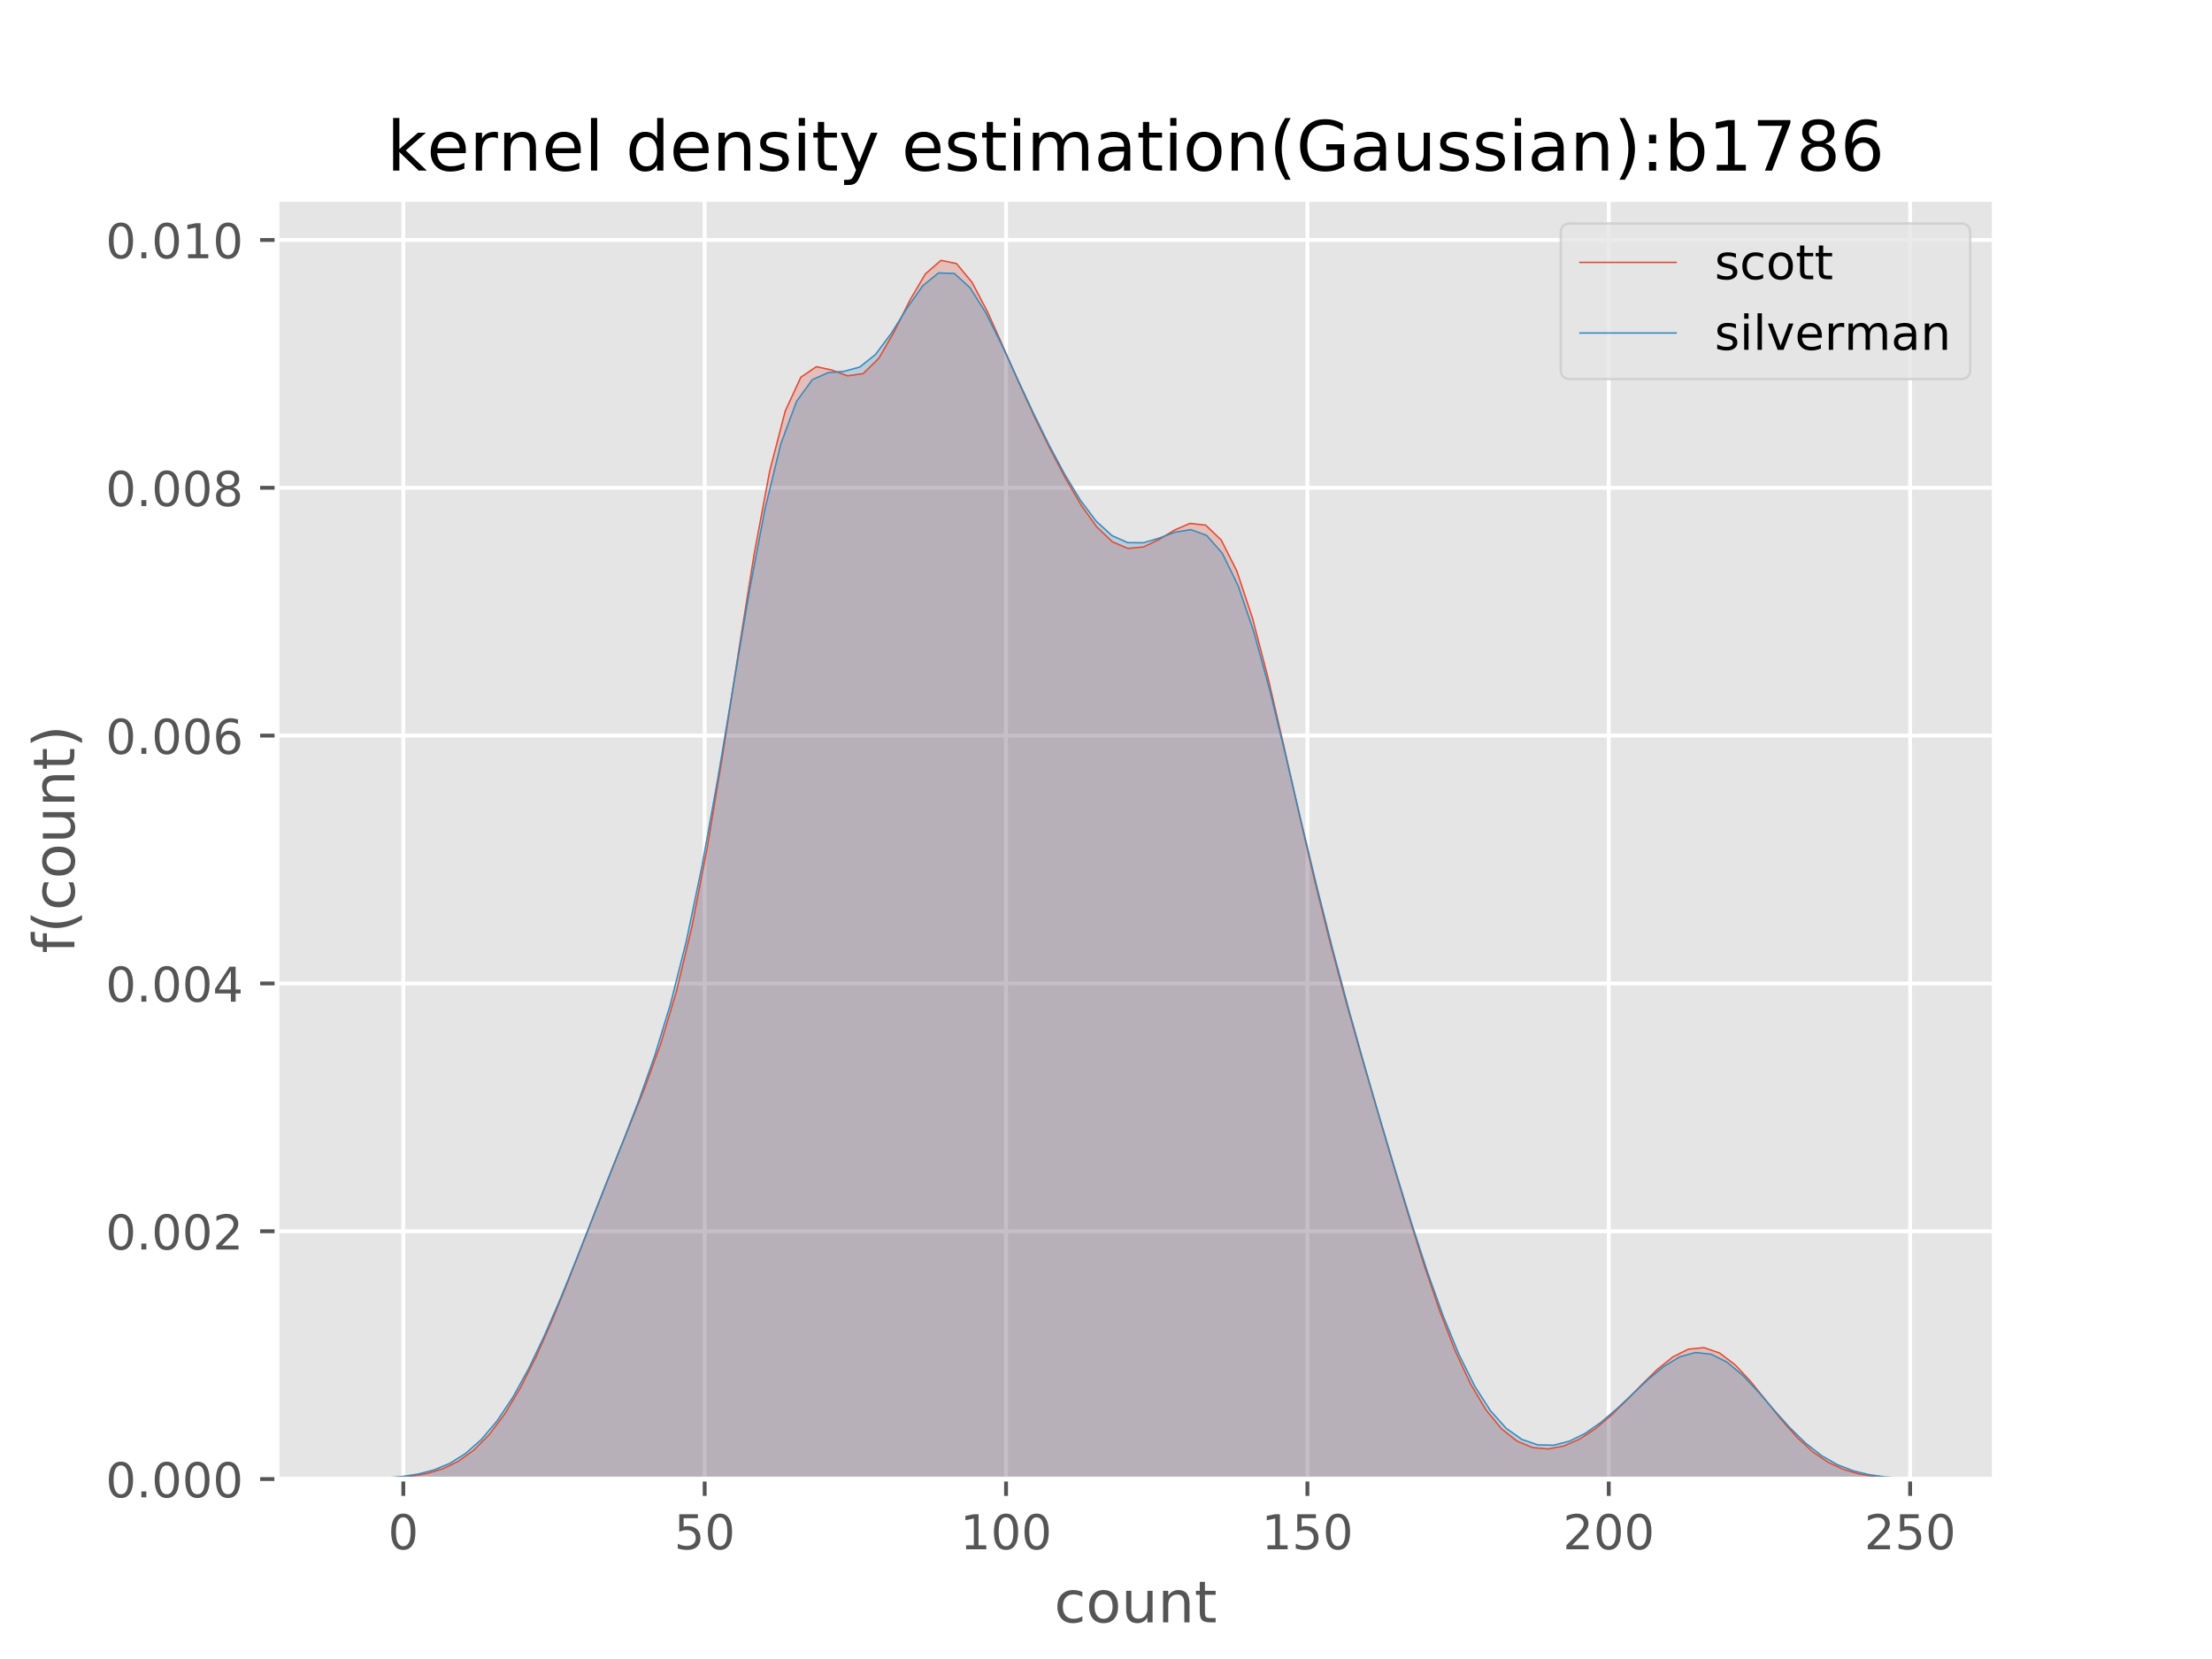 <?xml version="1.0" encoding="utf-8" standalone="no"?>
<!DOCTYPE svg PUBLIC "-//W3C//DTD SVG 1.1//EN"
  "http://www.w3.org/Graphics/SVG/1.1/DTD/svg11.dtd">
<!-- Created with matplotlib (http://matplotlib.org/) -->
<svg height="345pt" version="1.1" viewBox="0 0 460 345" width="460pt" xmlns="http://www.w3.org/2000/svg" xmlns:xlink="http://www.w3.org/1999/xlink">
 <defs>
  <style type="text/css">
*{stroke-linecap:butt;stroke-linejoin:round;}
  </style>
 </defs>
 <g id="figure_1">
  <g id="patch_1">
   <path d="M 0 345.6 
L 460.8 345.6 
L 460.8 0 
L 0 0 
z
" style="fill:#ffffff;"/>
  </g>
  <g id="axes_1">
   <g id="patch_2">
    <path d="M 57.6 307.584 
L 414.72 307.584 
L 414.72 41.472 
L 57.6 41.472 
z
" style="fill:#e5e5e5;"/>
   </g>
   <g id="matplotlib.axis_1">
    <g id="xtick_1">
     <g id="line2d_1">
      <path clip-path="url(#pf684d0d5e9)" d="M 83.871 307.584 
L 83.871 41.472 
" style="fill:none;stroke:#ffffff;stroke-linecap:square;stroke-width:0.8;"/>
     </g>
     <g id="line2d_2">
      <defs>
       <path d="M 0 0 
L 0 3.5 
" id="me6c28a13cf" style="stroke:#555555;stroke-width:0.8;"/>
      </defs>
      <g>
       <use style="fill:#555555;stroke:#555555;stroke-width:0.8;" x="83.871" xlink:href="#me6c28a13cf" y="307.584"/>
      </g>
     </g>
     <g id="text_1">
      <!-- 0 -->
      <defs>
       <path d="M 31.781 66.406 
Q 24.172 66.406 20.328 58.906 
Q 16.5 51.422 16.5 36.375 
Q 16.5 21.391 20.328 13.891 
Q 24.172 6.391 31.781 6.391 
Q 39.453 6.391 43.281 13.891 
Q 47.125 21.391 47.125 36.375 
Q 47.125 51.422 43.281 58.906 
Q 39.453 66.406 31.781 66.406 
z
M 31.781 74.219 
Q 44.047 74.219 50.516 64.516 
Q 56.984 54.828 56.984 36.375 
Q 56.984 17.969 50.516 8.266 
Q 44.047 -1.422 31.781 -1.422 
Q 19.531 -1.422 13.062 8.266 
Q 6.594 17.969 6.594 36.375 
Q 6.594 54.828 13.062 64.516 
Q 19.531 74.219 31.781 74.219 
z
" id="DejaVuSans-30"/>
      </defs>
      <g style="fill:#555555;" transform="translate(80.69 322.182)scale(0.1 -0.1)">
       <use xlink:href="#DejaVuSans-30"/>
      </g>
     </g>
    </g>
    <g id="xtick_2">
     <g id="line2d_3">
      <path clip-path="url(#pf684d0d5e9)" d="M 146.541 307.584 
L 146.541 41.472 
" style="fill:none;stroke:#ffffff;stroke-linecap:square;stroke-width:0.8;"/>
     </g>
     <g id="line2d_4">
      <g>
       <use style="fill:#555555;stroke:#555555;stroke-width:0.8;" x="146.541" xlink:href="#me6c28a13cf" y="307.584"/>
      </g>
     </g>
     <g id="text_2">
      <!-- 50 -->
      <defs>
       <path d="M 10.797 72.906 
L 49.516 72.906 
L 49.516 64.594 
L 19.828 64.594 
L 19.828 46.734 
Q 21.969 47.469 24.109 47.828 
Q 26.266 48.188 28.422 48.188 
Q 40.625 48.188 47.75 41.5 
Q 54.891 34.812 54.891 23.391 
Q 54.891 11.625 47.562 5.094 
Q 40.234 -1.422 26.906 -1.422 
Q 22.312 -1.422 17.547 -0.641 
Q 12.797 0.141 7.719 1.703 
L 7.719 11.625 
Q 12.109 9.234 16.797 8.062 
Q 21.484 6.891 26.703 6.891 
Q 35.156 6.891 40.078 11.328 
Q 45.016 15.766 45.016 23.391 
Q 45.016 31 40.078 35.438 
Q 35.156 39.891 26.703 39.891 
Q 22.75 39.891 18.812 39.016 
Q 14.891 38.141 10.797 36.281 
z
" id="DejaVuSans-35"/>
      </defs>
      <g style="fill:#555555;" transform="translate(140.179 322.182)scale(0.1 -0.1)">
       <use xlink:href="#DejaVuSans-35"/>
       <use x="63.623" xlink:href="#DejaVuSans-30"/>
      </g>
     </g>
    </g>
    <g id="xtick_3">
     <g id="line2d_5">
      <path clip-path="url(#pf684d0d5e9)" d="M 209.212 307.584 
L 209.212 41.472 
" style="fill:none;stroke:#ffffff;stroke-linecap:square;stroke-width:0.8;"/>
     </g>
     <g id="line2d_6">
      <g>
       <use style="fill:#555555;stroke:#555555;stroke-width:0.8;" x="209.212" xlink:href="#me6c28a13cf" y="307.584"/>
      </g>
     </g>
     <g id="text_3">
      <!-- 100 -->
      <defs>
       <path d="M 12.406 8.297 
L 28.516 8.297 
L 28.516 63.922 
L 10.984 60.406 
L 10.984 69.391 
L 28.422 72.906 
L 38.281 72.906 
L 38.281 8.297 
L 54.391 8.297 
L 54.391 0 
L 12.406 0 
z
" id="DejaVuSans-31"/>
      </defs>
      <g style="fill:#555555;" transform="translate(199.668 322.182)scale(0.1 -0.1)">
       <use xlink:href="#DejaVuSans-31"/>
       <use x="63.623" xlink:href="#DejaVuSans-30"/>
       <use x="127.246" xlink:href="#DejaVuSans-30"/>
      </g>
     </g>
    </g>
    <g id="xtick_4">
     <g id="line2d_7">
      <path clip-path="url(#pf684d0d5e9)" d="M 271.882 307.584 
L 271.882 41.472 
" style="fill:none;stroke:#ffffff;stroke-linecap:square;stroke-width:0.8;"/>
     </g>
     <g id="line2d_8">
      <g>
       <use style="fill:#555555;stroke:#555555;stroke-width:0.8;" x="271.882" xlink:href="#me6c28a13cf" y="307.584"/>
      </g>
     </g>
     <g id="text_4">
      <!-- 150 -->
      <g style="fill:#555555;" transform="translate(262.338 322.182)scale(0.1 -0.1)">
       <use xlink:href="#DejaVuSans-31"/>
       <use x="63.623" xlink:href="#DejaVuSans-35"/>
       <use x="127.246" xlink:href="#DejaVuSans-30"/>
      </g>
     </g>
    </g>
    <g id="xtick_5">
     <g id="line2d_9">
      <path clip-path="url(#pf684d0d5e9)" d="M 334.552 307.584 
L 334.552 41.472 
" style="fill:none;stroke:#ffffff;stroke-linecap:square;stroke-width:0.8;"/>
     </g>
     <g id="line2d_10">
      <g>
       <use style="fill:#555555;stroke:#555555;stroke-width:0.8;" x="334.552" xlink:href="#me6c28a13cf" y="307.584"/>
      </g>
     </g>
     <g id="text_5">
      <!-- 200 -->
      <defs>
       <path d="M 19.188 8.297 
L 53.609 8.297 
L 53.609 0 
L 7.328 0 
L 7.328 8.297 
Q 12.938 14.109 22.625 23.891 
Q 32.328 33.688 34.812 36.531 
Q 39.547 41.844 41.422 45.531 
Q 43.312 49.219 43.312 52.781 
Q 43.312 58.594 39.234 62.25 
Q 35.156 65.922 28.609 65.922 
Q 23.969 65.922 18.812 64.312 
Q 13.672 62.703 7.812 59.422 
L 7.812 69.391 
Q 13.766 71.781 18.938 73 
Q 24.125 74.219 28.422 74.219 
Q 39.75 74.219 46.484 68.547 
Q 53.219 62.891 53.219 53.422 
Q 53.219 48.922 51.531 44.891 
Q 49.859 40.875 45.406 35.406 
Q 44.188 33.984 37.641 27.219 
Q 31.109 20.453 19.188 8.297 
z
" id="DejaVuSans-32"/>
      </defs>
      <g style="fill:#555555;" transform="translate(325.009 322.182)scale(0.1 -0.1)">
       <use xlink:href="#DejaVuSans-32"/>
       <use x="63.623" xlink:href="#DejaVuSans-30"/>
       <use x="127.246" xlink:href="#DejaVuSans-30"/>
      </g>
     </g>
    </g>
    <g id="xtick_6">
     <g id="line2d_11">
      <path clip-path="url(#pf684d0d5e9)" d="M 397.223 307.584 
L 397.223 41.472 
" style="fill:none;stroke:#ffffff;stroke-linecap:square;stroke-width:0.8;"/>
     </g>
     <g id="line2d_12">
      <g>
       <use style="fill:#555555;stroke:#555555;stroke-width:0.8;" x="397.223" xlink:href="#me6c28a13cf" y="307.584"/>
      </g>
     </g>
     <g id="text_6">
      <!-- 250 -->
      <g style="fill:#555555;" transform="translate(387.679 322.182)scale(0.1 -0.1)">
       <use xlink:href="#DejaVuSans-32"/>
       <use x="63.623" xlink:href="#DejaVuSans-35"/>
       <use x="127.246" xlink:href="#DejaVuSans-30"/>
      </g>
     </g>
    </g>
    <g id="text_7">
     <!-- count -->
     <defs>
      <path d="M 48.781 52.594 
L 48.781 44.188 
Q 44.969 46.297 41.141 47.344 
Q 37.312 48.391 33.406 48.391 
Q 24.656 48.391 19.812 42.844 
Q 14.984 37.312 14.984 27.297 
Q 14.984 17.281 19.812 11.734 
Q 24.656 6.203 33.406 6.203 
Q 37.312 6.203 41.141 7.25 
Q 44.969 8.297 48.781 10.406 
L 48.781 2.094 
Q 45.016 0.344 40.984 -0.531 
Q 36.969 -1.422 32.422 -1.422 
Q 20.062 -1.422 12.781 6.344 
Q 5.516 14.109 5.516 27.297 
Q 5.516 40.672 12.859 48.328 
Q 20.219 56 33.016 56 
Q 37.156 56 41.109 55.141 
Q 45.062 54.297 48.781 52.594 
z
" id="DejaVuSans-63"/>
      <path d="M 30.609 48.391 
Q 23.391 48.391 19.188 42.75 
Q 14.984 37.109 14.984 27.297 
Q 14.984 17.484 19.156 11.844 
Q 23.344 6.203 30.609 6.203 
Q 37.797 6.203 41.984 11.859 
Q 46.188 17.531 46.188 27.297 
Q 46.188 37.016 41.984 42.703 
Q 37.797 48.391 30.609 48.391 
z
M 30.609 56 
Q 42.328 56 49.016 48.375 
Q 55.719 40.766 55.719 27.297 
Q 55.719 13.875 49.016 6.219 
Q 42.328 -1.422 30.609 -1.422 
Q 18.844 -1.422 12.172 6.219 
Q 5.516 13.875 5.516 27.297 
Q 5.516 40.766 12.172 48.375 
Q 18.844 56 30.609 56 
z
" id="DejaVuSans-6f"/>
      <path d="M 8.5 21.578 
L 8.5 54.688 
L 17.484 54.688 
L 17.484 21.922 
Q 17.484 14.156 20.5 10.266 
Q 23.531 6.391 29.594 6.391 
Q 36.859 6.391 41.078 11.031 
Q 45.312 15.672 45.312 23.688 
L 45.312 54.688 
L 54.297 54.688 
L 54.297 0 
L 45.312 0 
L 45.312 8.406 
Q 42.047 3.422 37.719 1 
Q 33.406 -1.422 27.688 -1.422 
Q 18.266 -1.422 13.375 4.438 
Q 8.5 10.297 8.5 21.578 
z
M 31.109 56 
z
" id="DejaVuSans-75"/>
      <path d="M 54.891 33.016 
L 54.891 0 
L 45.906 0 
L 45.906 32.719 
Q 45.906 40.484 42.875 44.328 
Q 39.844 48.188 33.797 48.188 
Q 26.516 48.188 22.312 43.547 
Q 18.109 38.922 18.109 30.906 
L 18.109 0 
L 9.078 0 
L 9.078 54.688 
L 18.109 54.688 
L 18.109 46.188 
Q 21.344 51.125 25.703 53.562 
Q 30.078 56 35.797 56 
Q 45.219 56 50.047 50.172 
Q 54.891 44.344 54.891 33.016 
z
" id="DejaVuSans-6e"/>
      <path d="M 18.312 70.219 
L 18.312 54.688 
L 36.812 54.688 
L 36.812 47.703 
L 18.312 47.703 
L 18.312 18.016 
Q 18.312 11.328 20.141 9.422 
Q 21.969 7.516 27.594 7.516 
L 36.812 7.516 
L 36.812 0 
L 27.594 0 
Q 17.188 0 13.234 3.875 
Q 9.281 7.766 9.281 18.016 
L 9.281 47.703 
L 2.688 47.703 
L 2.688 54.688 
L 9.281 54.688 
L 9.281 70.219 
z
" id="DejaVuSans-74"/>
     </defs>
     <g style="fill:#555555;" transform="translate(219.232 337.38)scale(0.12 -0.12)">
      <use xlink:href="#DejaVuSans-63"/>
      <use x="54.98" xlink:href="#DejaVuSans-6f"/>
      <use x="116.162" xlink:href="#DejaVuSans-75"/>
      <use x="179.541" xlink:href="#DejaVuSans-6e"/>
      <use x="242.92" xlink:href="#DejaVuSans-74"/>
     </g>
    </g>
   </g>
   <g id="matplotlib.axis_2">
    <g id="ytick_1">
     <g id="line2d_13">
      <path clip-path="url(#pf684d0d5e9)" d="M 57.6 307.584 
L 414.72 307.584 
" style="fill:none;stroke:#ffffff;stroke-linecap:square;stroke-width:0.8;"/>
     </g>
     <g id="line2d_14">
      <defs>
       <path d="M 0 0 
L -3.5 0 
" id="m4b4d5fc7d1" style="stroke:#555555;stroke-width:0.8;"/>
      </defs>
      <g>
       <use style="fill:#555555;stroke:#555555;stroke-width:0.8;" x="57.6" xlink:href="#m4b4d5fc7d1" y="307.584"/>
      </g>
     </g>
     <g id="text_8">
      <!-- 0.000 -->
      <defs>
       <path d="M 10.688 12.406 
L 21 12.406 
L 21 0 
L 10.688 0 
z
" id="DejaVuSans-2e"/>
      </defs>
      <g style="fill:#555555;" transform="translate(21.972 311.383)scale(0.1 -0.1)">
       <use xlink:href="#DejaVuSans-30"/>
       <use x="63.623" xlink:href="#DejaVuSans-2e"/>
       <use x="95.41" xlink:href="#DejaVuSans-30"/>
       <use x="159.033" xlink:href="#DejaVuSans-30"/>
       <use x="222.656" xlink:href="#DejaVuSans-30"/>
      </g>
     </g>
    </g>
    <g id="ytick_2">
     <g id="line2d_15">
      <path clip-path="url(#pf684d0d5e9)" d="M 57.6 256.048 
L 414.72 256.048 
" style="fill:none;stroke:#ffffff;stroke-linecap:square;stroke-width:0.8;"/>
     </g>
     <g id="line2d_16">
      <g>
       <use style="fill:#555555;stroke:#555555;stroke-width:0.8;" x="57.6" xlink:href="#m4b4d5fc7d1" y="256.048"/>
      </g>
     </g>
     <g id="text_9">
      <!-- 0.002 -->
      <g style="fill:#555555;" transform="translate(21.972 259.847)scale(0.1 -0.1)">
       <use xlink:href="#DejaVuSans-30"/>
       <use x="63.623" xlink:href="#DejaVuSans-2e"/>
       <use x="95.41" xlink:href="#DejaVuSans-30"/>
       <use x="159.033" xlink:href="#DejaVuSans-30"/>
       <use x="222.656" xlink:href="#DejaVuSans-32"/>
      </g>
     </g>
    </g>
    <g id="ytick_3">
     <g id="line2d_17">
      <path clip-path="url(#pf684d0d5e9)" d="M 57.6 204.512 
L 414.72 204.512 
" style="fill:none;stroke:#ffffff;stroke-linecap:square;stroke-width:0.8;"/>
     </g>
     <g id="line2d_18">
      <g>
       <use style="fill:#555555;stroke:#555555;stroke-width:0.8;" x="57.6" xlink:href="#m4b4d5fc7d1" y="204.512"/>
      </g>
     </g>
     <g id="text_10">
      <!-- 0.004 -->
      <defs>
       <path d="M 37.797 64.312 
L 12.891 25.391 
L 37.797 25.391 
z
M 35.203 72.906 
L 47.609 72.906 
L 47.609 25.391 
L 58.016 25.391 
L 58.016 17.188 
L 47.609 17.188 
L 47.609 0 
L 37.797 0 
L 37.797 17.188 
L 4.891 17.188 
L 4.891 26.703 
z
" id="DejaVuSans-34"/>
      </defs>
      <g style="fill:#555555;" transform="translate(21.972 208.311)scale(0.1 -0.1)">
       <use xlink:href="#DejaVuSans-30"/>
       <use x="63.623" xlink:href="#DejaVuSans-2e"/>
       <use x="95.41" xlink:href="#DejaVuSans-30"/>
       <use x="159.033" xlink:href="#DejaVuSans-30"/>
       <use x="222.656" xlink:href="#DejaVuSans-34"/>
      </g>
     </g>
    </g>
    <g id="ytick_4">
     <g id="line2d_19">
      <path clip-path="url(#pf684d0d5e9)" d="M 57.6 152.976 
L 414.72 152.976 
" style="fill:none;stroke:#ffffff;stroke-linecap:square;stroke-width:0.8;"/>
     </g>
     <g id="line2d_20">
      <g>
       <use style="fill:#555555;stroke:#555555;stroke-width:0.8;" x="57.6" xlink:href="#m4b4d5fc7d1" y="152.976"/>
      </g>
     </g>
     <g id="text_11">
      <!-- 0.006 -->
      <defs>
       <path d="M 33.016 40.375 
Q 26.375 40.375 22.484 35.828 
Q 18.609 31.297 18.609 23.391 
Q 18.609 15.531 22.484 10.953 
Q 26.375 6.391 33.016 6.391 
Q 39.656 6.391 43.531 10.953 
Q 47.406 15.531 47.406 23.391 
Q 47.406 31.297 43.531 35.828 
Q 39.656 40.375 33.016 40.375 
z
M 52.594 71.297 
L 52.594 62.312 
Q 48.875 64.062 45.094 64.984 
Q 41.312 65.922 37.594 65.922 
Q 27.828 65.922 22.672 59.328 
Q 17.531 52.734 16.797 39.406 
Q 19.672 43.656 24.016 45.922 
Q 28.375 48.188 33.594 48.188 
Q 44.578 48.188 50.953 41.516 
Q 57.328 34.859 57.328 23.391 
Q 57.328 12.156 50.688 5.359 
Q 44.047 -1.422 33.016 -1.422 
Q 20.359 -1.422 13.672 8.266 
Q 6.984 17.969 6.984 36.375 
Q 6.984 53.656 15.188 63.938 
Q 23.391 74.219 37.203 74.219 
Q 40.922 74.219 44.703 73.484 
Q 48.484 72.75 52.594 71.297 
z
" id="DejaVuSans-36"/>
      </defs>
      <g style="fill:#555555;" transform="translate(21.972 156.776)scale(0.1 -0.1)">
       <use xlink:href="#DejaVuSans-30"/>
       <use x="63.623" xlink:href="#DejaVuSans-2e"/>
       <use x="95.41" xlink:href="#DejaVuSans-30"/>
       <use x="159.033" xlink:href="#DejaVuSans-30"/>
       <use x="222.656" xlink:href="#DejaVuSans-36"/>
      </g>
     </g>
    </g>
    <g id="ytick_5">
     <g id="line2d_21">
      <path clip-path="url(#pf684d0d5e9)" d="M 57.6 101.441 
L 414.72 101.441 
" style="fill:none;stroke:#ffffff;stroke-linecap:square;stroke-width:0.8;"/>
     </g>
     <g id="line2d_22">
      <g>
       <use style="fill:#555555;stroke:#555555;stroke-width:0.8;" x="57.6" xlink:href="#m4b4d5fc7d1" y="101.441"/>
      </g>
     </g>
     <g id="text_12">
      <!-- 0.008 -->
      <defs>
       <path d="M 31.781 34.625 
Q 24.75 34.625 20.719 30.859 
Q 16.703 27.094 16.703 20.516 
Q 16.703 13.922 20.719 10.156 
Q 24.75 6.391 31.781 6.391 
Q 38.812 6.391 42.859 10.172 
Q 46.922 13.969 46.922 20.516 
Q 46.922 27.094 42.891 30.859 
Q 38.875 34.625 31.781 34.625 
z
M 21.922 38.812 
Q 15.578 40.375 12.031 44.719 
Q 8.5 49.078 8.5 55.328 
Q 8.5 64.062 14.719 69.141 
Q 20.953 74.219 31.781 74.219 
Q 42.672 74.219 48.875 69.141 
Q 55.078 64.062 55.078 55.328 
Q 55.078 49.078 51.531 44.719 
Q 48 40.375 41.703 38.812 
Q 48.828 37.156 52.797 32.312 
Q 56.781 27.484 56.781 20.516 
Q 56.781 9.906 50.312 4.234 
Q 43.844 -1.422 31.781 -1.422 
Q 19.734 -1.422 13.25 4.234 
Q 6.781 9.906 6.781 20.516 
Q 6.781 27.484 10.781 32.312 
Q 14.797 37.156 21.922 38.812 
z
M 18.312 54.391 
Q 18.312 48.734 21.844 45.562 
Q 25.391 42.391 31.781 42.391 
Q 38.141 42.391 41.719 45.562 
Q 45.312 48.734 45.312 54.391 
Q 45.312 60.062 41.719 63.234 
Q 38.141 66.406 31.781 66.406 
Q 25.391 66.406 21.844 63.234 
Q 18.312 60.062 18.312 54.391 
z
" id="DejaVuSans-38"/>
      </defs>
      <g style="fill:#555555;" transform="translate(21.972 105.24)scale(0.1 -0.1)">
       <use xlink:href="#DejaVuSans-30"/>
       <use x="63.623" xlink:href="#DejaVuSans-2e"/>
       <use x="95.41" xlink:href="#DejaVuSans-30"/>
       <use x="159.033" xlink:href="#DejaVuSans-30"/>
       <use x="222.656" xlink:href="#DejaVuSans-38"/>
      </g>
     </g>
    </g>
    <g id="ytick_6">
     <g id="line2d_23">
      <path clip-path="url(#pf684d0d5e9)" d="M 57.6 49.905 
L 414.72 49.905 
" style="fill:none;stroke:#ffffff;stroke-linecap:square;stroke-width:0.8;"/>
     </g>
     <g id="line2d_24">
      <g>
       <use style="fill:#555555;stroke:#555555;stroke-width:0.8;" x="57.6" xlink:href="#m4b4d5fc7d1" y="49.905"/>
      </g>
     </g>
     <g id="text_13">
      <!-- 0.010 -->
      <g style="fill:#555555;" transform="translate(21.972 53.704)scale(0.1 -0.1)">
       <use xlink:href="#DejaVuSans-30"/>
       <use x="63.623" xlink:href="#DejaVuSans-2e"/>
       <use x="95.41" xlink:href="#DejaVuSans-30"/>
       <use x="159.033" xlink:href="#DejaVuSans-31"/>
       <use x="222.656" xlink:href="#DejaVuSans-30"/>
      </g>
     </g>
    </g>
    <g id="text_14">
     <!-- f(count) -->
     <defs>
      <path d="M 37.109 75.984 
L 37.109 68.5 
L 28.516 68.5 
Q 23.688 68.5 21.797 66.547 
Q 19.922 64.594 19.922 59.516 
L 19.922 54.688 
L 34.719 54.688 
L 34.719 47.703 
L 19.922 47.703 
L 19.922 0 
L 10.891 0 
L 10.891 47.703 
L 2.297 47.703 
L 2.297 54.688 
L 10.891 54.688 
L 10.891 58.5 
Q 10.891 67.625 15.141 71.797 
Q 19.391 75.984 28.609 75.984 
z
" id="DejaVuSans-66"/>
      <path d="M 31 75.875 
Q 24.469 64.656 21.281 53.656 
Q 18.109 42.672 18.109 31.391 
Q 18.109 20.125 21.312 9.062 
Q 24.516 -2 31 -13.188 
L 23.188 -13.188 
Q 15.875 -1.703 12.234 9.375 
Q 8.594 20.453 8.594 31.391 
Q 8.594 42.281 12.203 53.312 
Q 15.828 64.359 23.188 75.875 
z
" id="DejaVuSans-28"/>
      <path d="M 8.016 75.875 
L 15.828 75.875 
Q 23.141 64.359 26.781 53.312 
Q 30.422 42.281 30.422 31.391 
Q 30.422 20.453 26.781 9.375 
Q 23.141 -1.703 15.828 -13.188 
L 8.016 -13.188 
Q 14.5 -2 17.703 9.062 
Q 20.906 20.125 20.906 31.391 
Q 20.906 42.672 17.703 53.656 
Q 14.5 64.656 8.016 75.875 
z
" id="DejaVuSans-29"/>
     </defs>
     <g style="fill:#555555;" transform="translate(15.476 198.25)rotate(-90)scale(0.12 -0.12)">
      <use xlink:href="#DejaVuSans-66"/>
      <use x="35.205" xlink:href="#DejaVuSans-28"/>
      <use x="74.219" xlink:href="#DejaVuSans-63"/>
      <use x="129.199" xlink:href="#DejaVuSans-6f"/>
      <use x="190.381" xlink:href="#DejaVuSans-75"/>
      <use x="253.76" xlink:href="#DejaVuSans-6e"/>
      <use x="317.139" xlink:href="#DejaVuSans-74"/>
      <use x="356.348" xlink:href="#DejaVuSans-29"/>
     </g>
    </g>
   </g>
   <g id="PolyCollection_1">
    <path clip-path="url(#pf684d0d5e9)" d="M 75.866 307.532 
L 75.866 307.584 
L 79.104 307.584 
L 82.342 307.584 
L 85.581 307.584 
L 88.819 307.584 
L 92.057 307.584 
L 95.295 307.584 
L 98.534 307.584 
L 101.772 307.584 
L 105.01 307.584 
L 108.248 307.584 
L 111.487 307.584 
L 114.725 307.584 
L 117.963 307.584 
L 121.201 307.584 
L 124.44 307.584 
L 127.678 307.584 
L 130.916 307.584 
L 134.155 307.584 
L 137.393 307.584 
L 140.631 307.584 
L 143.869 307.584 
L 147.108 307.584 
L 150.346 307.584 
L 153.584 307.584 
L 156.822 307.584 
L 160.061 307.584 
L 163.299 307.584 
L 166.537 307.584 
L 169.775 307.584 
L 173.014 307.584 
L 176.252 307.584 
L 179.49 307.584 
L 182.729 307.584 
L 185.967 307.584 
L 189.205 307.584 
L 192.443 307.584 
L 195.682 307.584 
L 198.92 307.584 
L 202.158 307.584 
L 205.396 307.584 
L 208.635 307.584 
L 211.873 307.584 
L 215.111 307.584 
L 218.35 307.584 
L 221.588 307.584 
L 224.826 307.584 
L 228.064 307.584 
L 231.303 307.584 
L 234.541 307.584 
L 237.779 307.584 
L 241.017 307.584 
L 244.256 307.584 
L 247.494 307.584 
L 250.732 307.584 
L 253.97 307.584 
L 257.209 307.584 
L 260.447 307.584 
L 263.685 307.584 
L 266.924 307.584 
L 270.162 307.584 
L 273.4 307.584 
L 276.638 307.584 
L 279.877 307.584 
L 283.115 307.584 
L 286.353 307.584 
L 289.591 307.584 
L 292.83 307.584 
L 296.068 307.584 
L 299.306 307.584 
L 302.545 307.584 
L 305.783 307.584 
L 309.021 307.584 
L 312.259 307.584 
L 315.498 307.584 
L 318.736 307.584 
L 321.974 307.584 
L 325.212 307.584 
L 328.451 307.584 
L 331.689 307.584 
L 334.927 307.584 
L 338.165 307.584 
L 341.404 307.584 
L 344.642 307.584 
L 347.88 307.584 
L 351.119 307.584 
L 354.357 307.584 
L 357.595 307.584 
L 360.833 307.584 
L 364.072 307.584 
L 367.31 307.584 
L 370.548 307.584 
L 373.786 307.584 
L 377.025 307.584 
L 380.263 307.584 
L 383.501 307.584 
L 386.739 307.584 
L 389.978 307.584 
L 393.216 307.584 
L 396.454 307.584 
L 396.454 307.487 
L 396.454 307.487 
L 393.216 307.353 
L 389.978 307.077 
L 386.739 306.55 
L 383.501 305.627 
L 380.263 304.142 
L 377.025 301.95 
L 373.786 298.994 
L 370.548 295.359 
L 367.31 291.317 
L 364.072 287.301 
L 360.833 283.825 
L 357.595 281.367 
L 354.357 280.249 
L 351.119 280.568 
L 347.88 282.184 
L 344.642 284.781 
L 341.404 287.953 
L 338.165 291.29 
L 334.927 294.447 
L 331.689 297.169 
L 328.451 299.29 
L 325.212 300.703 
L 321.974 301.319 
L 318.736 301.033 
L 315.498 299.7 
L 312.259 297.146 
L 309.021 293.198 
L 305.783 287.737 
L 302.545 280.75 
L 299.306 272.357 
L 296.068 262.816 
L 292.83 252.474 
L 289.591 241.687 
L 286.353 230.708 
L 283.115 219.597 
L 279.877 208.183 
L 276.638 196.144 
L 273.4 183.185 
L 270.162 169.288 
L 266.924 154.89 
L 263.685 140.9 
L 260.447 128.491 
L 257.209 118.747 
L 253.97 112.314 
L 250.732 109.207 
L 247.494 108.84 
L 244.256 110.22 
L 241.017 112.206 
L 237.779 113.745 
L 234.541 114.04 
L 231.303 112.66 
L 228.064 109.562 
L 224.826 105.029 
L 221.588 99.488 
L 218.35 93.307 
L 215.111 86.661 
L 211.873 79.578 
L 208.635 72.173 
L 205.396 64.916 
L 202.158 58.734 
L 198.92 54.818 
L 195.682 54.144 
L 192.443 56.952 
L 189.205 62.449 
L 185.967 68.965 
L 182.729 74.537 
L 179.49 77.704 
L 176.252 78.157 
L 173.014 76.966 
L 169.775 76.253 
L 166.537 78.454 
L 163.299 85.462 
L 160.061 97.974 
L 156.822 115.289 
L 153.584 135.589 
L 150.346 156.556 
L 147.108 176.081 
L 143.869 192.801 
L 140.631 206.32 
L 137.393 217.082 
L 134.155 226.013 
L 130.916 234.095 
L 127.678 242.051 
L 124.44 250.21 
L 121.201 258.558 
L 117.963 266.863 
L 114.725 274.817 
L 111.487 282.126 
L 108.248 288.56 
L 105.01 293.968 
L 101.772 298.291 
L 98.534 301.562 
L 95.295 303.893 
L 92.057 305.452 
L 88.819 306.426 
L 85.581 306.995 
L 82.342 307.303 
L 79.104 307.459 
L 75.866 307.532 
z
" style="fill:#e24a33;fill-opacity:0.25;"/>
   </g>
   <g id="PolyCollection_2">
    <path clip-path="url(#pf684d0d5e9)" d="M 73.833 307.533 
L 73.833 307.584 
L 77.112 307.584 
L 80.391 307.584 
L 83.671 307.584 
L 86.95 307.584 
L 90.229 307.584 
L 93.509 307.584 
L 96.788 307.584 
L 100.067 307.584 
L 103.347 307.584 
L 106.626 307.584 
L 109.905 307.584 
L 113.185 307.584 
L 116.464 307.584 
L 119.743 307.584 
L 123.023 307.584 
L 126.302 307.584 
L 129.581 307.584 
L 132.861 307.584 
L 136.14 307.584 
L 139.42 307.584 
L 142.699 307.584 
L 145.978 307.584 
L 149.258 307.584 
L 152.537 307.584 
L 155.816 307.584 
L 159.096 307.584 
L 162.375 307.584 
L 165.654 307.584 
L 168.934 307.584 
L 172.213 307.584 
L 175.492 307.584 
L 178.772 307.584 
L 182.051 307.584 
L 185.33 307.584 
L 188.61 307.584 
L 191.889 307.584 
L 195.168 307.584 
L 198.448 307.584 
L 201.727 307.584 
L 205.006 307.584 
L 208.286 307.584 
L 211.565 307.584 
L 214.844 307.584 
L 218.124 307.584 
L 221.403 307.584 
L 224.682 307.584 
L 227.962 307.584 
L 231.241 307.584 
L 234.52 307.584 
L 237.8 307.584 
L 241.079 307.584 
L 244.358 307.584 
L 247.638 307.584 
L 250.917 307.584 
L 254.196 307.584 
L 257.476 307.584 
L 260.755 307.584 
L 264.034 307.584 
L 267.314 307.584 
L 270.593 307.584 
L 273.872 307.584 
L 277.152 307.584 
L 280.431 307.584 
L 283.71 307.584 
L 286.99 307.584 
L 290.269 307.584 
L 293.548 307.584 
L 296.828 307.584 
L 300.107 307.584 
L 303.386 307.584 
L 306.666 307.584 
L 309.945 307.584 
L 313.224 307.584 
L 316.504 307.584 
L 319.783 307.584 
L 323.062 307.584 
L 326.342 307.584 
L 329.621 307.584 
L 332.9 307.584 
L 336.18 307.584 
L 339.459 307.584 
L 342.739 307.584 
L 346.018 307.584 
L 349.297 307.584 
L 352.577 307.584 
L 355.856 307.584 
L 359.135 307.584 
L 362.415 307.584 
L 365.694 307.584 
L 368.973 307.584 
L 372.253 307.584 
L 375.532 307.584 
L 378.811 307.584 
L 382.091 307.584 
L 385.37 307.584 
L 388.649 307.584 
L 391.929 307.584 
L 395.208 307.584 
L 398.487 307.584 
L 398.487 307.489 
L 398.487 307.489 
L 395.208 307.366 
L 391.929 307.119 
L 388.649 306.658 
L 385.37 305.862 
L 382.091 304.589 
L 378.811 302.709 
L 375.532 300.15 
L 372.253 296.947 
L 368.973 293.286 
L 365.694 289.496 
L 362.415 286.008 
L 359.135 283.264 
L 355.856 281.62 
L 352.577 281.261 
L 349.297 282.171 
L 346.018 284.147 
L 342.739 286.862 
L 339.459 289.939 
L 336.18 293.021 
L 332.9 295.812 
L 329.621 298.094 
L 326.342 299.712 
L 323.062 300.542 
L 319.783 300.466 
L 316.504 299.347 
L 313.224 297.029 
L 309.945 293.362 
L 306.666 288.238 
L 303.386 281.634 
L 300.107 273.643 
L 296.828 264.471 
L 293.548 254.407 
L 290.269 243.751 
L 286.99 232.731 
L 283.71 221.424 
L 280.431 209.741 
L 277.152 197.486 
L 273.872 184.5 
L 270.593 170.836 
L 267.314 156.9 
L 264.034 143.448 
L 260.755 131.446 
L 257.476 121.795 
L 254.196 115.068 
L 250.917 111.333 
L 247.638 110.143 
L 244.358 110.666 
L 241.079 111.898 
L 237.8 112.874 
L 234.52 112.845 
L 231.241 111.379 
L 227.962 108.385 
L 224.682 104.035 
L 221.403 98.636 
L 218.124 92.482 
L 214.844 85.788 
L 211.565 78.737 
L 208.286 71.636 
L 205.006 65.056 
L 201.727 59.834 
L 198.448 56.869 
L 195.168 56.754 
L 191.889 59.44 
L 188.61 64.1 
L 185.33 69.347 
L 182.051 73.73 
L 178.772 76.336 
L 175.492 77.225 
L 172.213 77.498 
L 168.934 78.952 
L 165.654 83.465 
L 162.375 92.329 
L 159.096 105.807 
L 155.816 123.06 
L 152.537 142.442 
L 149.258 162.025 
L 145.978 180.153 
L 142.699 195.83 
L 139.42 208.837 
L 136.14 219.588 
L 132.861 228.831 
L 129.581 237.322 
L 126.302 245.599 
L 123.023 253.895 
L 119.743 262.176 
L 116.464 270.24 
L 113.185 277.824 
L 109.905 284.677 
L 106.626 290.611 
L 103.347 295.521 
L 100.067 299.39 
L 96.788 302.283 
L 93.509 304.328 
L 90.229 305.69 
L 86.95 306.544 
L 83.671 307.046 
L 80.391 307.322 
L 77.112 307.464 
L 73.833 307.533 
z
" style="fill:#348abd;fill-opacity:0.25;"/>
   </g>
   <g id="line2d_25">
    <path clip-path="url(#pf684d0d5e9)" d="M 75.866 307.532 
L 79.104 307.459 
L 82.342 307.303 
L 85.581 306.995 
L 88.819 306.426 
L 92.057 305.452 
L 95.295 303.893 
L 98.534 301.562 
L 101.772 298.291 
L 105.01 293.968 
L 108.248 288.56 
L 111.487 282.126 
L 114.725 274.817 
L 117.963 266.863 
L 121.201 258.558 
L 124.44 250.21 
L 127.678 242.051 
L 130.916 234.095 
L 134.155 226.013 
L 137.393 217.082 
L 140.631 206.32 
L 143.869 192.801 
L 147.108 176.081 
L 150.346 156.556 
L 153.584 135.589 
L 156.822 115.289 
L 160.061 97.974 
L 163.299 85.462 
L 166.537 78.454 
L 169.775 76.253 
L 173.014 76.966 
L 176.252 78.157 
L 179.49 77.704 
L 182.729 74.537 
L 185.967 68.965 
L 189.205 62.449 
L 192.443 56.952 
L 195.682 54.144 
L 198.92 54.818 
L 202.158 58.734 
L 205.396 64.916 
L 208.635 72.173 
L 211.873 79.578 
L 215.111 86.661 
L 218.35 93.307 
L 221.588 99.488 
L 224.826 105.029 
L 228.064 109.562 
L 231.303 112.66 
L 234.541 114.04 
L 237.779 113.745 
L 241.017 112.206 
L 244.256 110.22 
L 247.494 108.84 
L 250.732 109.207 
L 253.97 112.314 
L 257.209 118.747 
L 260.447 128.491 
L 263.685 140.9 
L 266.924 154.89 
L 270.162 169.288 
L 273.4 183.185 
L 276.638 196.144 
L 279.877 208.183 
L 283.115 219.597 
L 286.353 230.708 
L 289.591 241.687 
L 292.83 252.474 
L 296.068 262.816 
L 299.306 272.357 
L 302.545 280.75 
L 305.783 287.737 
L 309.021 293.198 
L 312.259 297.146 
L 315.498 299.7 
L 318.736 301.033 
L 321.974 301.319 
L 325.212 300.703 
L 328.451 299.29 
L 331.689 297.169 
L 334.927 294.447 
L 338.165 291.29 
L 341.404 287.953 
L 344.642 284.781 
L 347.88 282.184 
L 351.119 280.568 
L 354.357 280.249 
L 357.595 281.367 
L 360.833 283.825 
L 364.072 287.301 
L 367.31 291.317 
L 370.548 295.359 
L 373.786 298.994 
L 377.025 301.95 
L 380.263 304.142 
L 383.501 305.627 
L 386.739 306.55 
L 389.978 307.077 
L 393.216 307.353 
L 396.454 307.487 
" style="fill:none;stroke:#e24a33;stroke-linecap:square;stroke-width:0.3;"/>
   </g>
   <g id="line2d_26">
    <path clip-path="url(#pf684d0d5e9)" d="M 73.833 307.533 
L 77.112 307.464 
L 80.391 307.322 
L 83.671 307.046 
L 86.95 306.544 
L 90.229 305.69 
L 93.509 304.328 
L 96.788 302.283 
L 100.067 299.39 
L 103.347 295.521 
L 106.626 290.611 
L 109.905 284.677 
L 113.185 277.824 
L 116.464 270.24 
L 119.743 262.176 
L 123.023 253.895 
L 126.302 245.599 
L 129.581 237.322 
L 132.861 228.831 
L 136.14 219.588 
L 139.42 208.837 
L 142.699 195.83 
L 145.978 180.153 
L 149.258 162.025 
L 152.537 142.442 
L 155.816 123.06 
L 159.096 105.807 
L 162.375 92.329 
L 165.654 83.465 
L 168.934 78.952 
L 172.213 77.498 
L 175.492 77.225 
L 178.772 76.336 
L 182.051 73.73 
L 185.33 69.347 
L 188.61 64.1 
L 191.889 59.44 
L 195.168 56.754 
L 198.448 56.869 
L 201.727 59.834 
L 205.006 65.056 
L 208.286 71.636 
L 211.565 78.737 
L 214.844 85.788 
L 218.124 92.482 
L 221.403 98.636 
L 224.682 104.035 
L 227.962 108.385 
L 231.241 111.379 
L 234.52 112.845 
L 237.8 112.874 
L 241.079 111.898 
L 244.358 110.666 
L 247.638 110.143 
L 250.917 111.333 
L 254.196 115.068 
L 257.476 121.795 
L 260.755 131.446 
L 264.034 143.448 
L 267.314 156.9 
L 270.593 170.836 
L 273.872 184.5 
L 277.152 197.486 
L 280.431 209.741 
L 283.71 221.424 
L 286.99 232.731 
L 290.269 243.751 
L 293.548 254.407 
L 296.828 264.471 
L 300.107 273.643 
L 303.386 281.634 
L 306.666 288.238 
L 309.945 293.362 
L 313.224 297.029 
L 316.504 299.347 
L 319.783 300.466 
L 323.062 300.542 
L 326.342 299.712 
L 329.621 298.094 
L 332.9 295.812 
L 336.18 293.021 
L 339.459 289.939 
L 342.739 286.862 
L 346.018 284.147 
L 349.297 282.171 
L 352.577 281.261 
L 355.856 281.62 
L 359.135 283.264 
L 362.415 286.008 
L 365.694 289.496 
L 368.973 293.286 
L 372.253 296.947 
L 375.532 300.15 
L 378.811 302.709 
L 382.091 304.589 
L 385.37 305.862 
L 388.649 306.658 
L 391.929 307.119 
L 395.208 307.366 
L 398.487 307.489 
" style="fill:none;stroke:#348abd;stroke-linecap:square;stroke-width:0.3;"/>
   </g>
   <g id="patch_3">
    <path d="M 57.6 307.584 
L 57.6 41.472 
" style="fill:none;stroke:#ffffff;stroke-linecap:square;stroke-linejoin:miter;"/>
   </g>
   <g id="patch_4">
    <path d="M 414.72 307.584 
L 414.72 41.472 
" style="fill:none;stroke:#ffffff;stroke-linecap:square;stroke-linejoin:miter;"/>
   </g>
   <g id="patch_5">
    <path d="M 57.6 307.584 
L 414.72 307.584 
" style="fill:none;stroke:#ffffff;stroke-linecap:square;stroke-linejoin:miter;"/>
   </g>
   <g id="patch_6">
    <path d="M 57.6 41.472 
L 414.72 41.472 
" style="fill:none;stroke:#ffffff;stroke-linecap:square;stroke-linejoin:miter;"/>
   </g>
   <g id="text_15">
    <!-- kernel density estimation(Gaussian):b1786 -->
    <defs>
     <path d="M 9.078 75.984 
L 18.109 75.984 
L 18.109 31.109 
L 44.922 54.688 
L 56.391 54.688 
L 27.391 29.109 
L 57.625 0 
L 45.906 0 
L 18.109 26.703 
L 18.109 0 
L 9.078 0 
z
" id="DejaVuSans-6b"/>
     <path d="M 56.203 29.594 
L 56.203 25.203 
L 14.891 25.203 
Q 15.484 15.922 20.484 11.062 
Q 25.484 6.203 34.422 6.203 
Q 39.594 6.203 44.453 7.469 
Q 49.312 8.734 54.109 11.281 
L 54.109 2.781 
Q 49.266 0.734 44.188 -0.344 
Q 39.109 -1.422 33.891 -1.422 
Q 20.797 -1.422 13.156 6.188 
Q 5.516 13.812 5.516 26.812 
Q 5.516 40.234 12.766 48.109 
Q 20.016 56 32.328 56 
Q 43.359 56 49.781 48.891 
Q 56.203 41.797 56.203 29.594 
z
M 47.219 32.234 
Q 47.125 39.594 43.094 43.984 
Q 39.062 48.391 32.422 48.391 
Q 24.906 48.391 20.391 44.141 
Q 15.875 39.891 15.188 32.172 
z
" id="DejaVuSans-65"/>
     <path d="M 41.109 46.297 
Q 39.594 47.172 37.812 47.578 
Q 36.031 48 33.891 48 
Q 26.266 48 22.188 43.047 
Q 18.109 38.094 18.109 28.812 
L 18.109 0 
L 9.078 0 
L 9.078 54.688 
L 18.109 54.688 
L 18.109 46.188 
Q 20.953 51.172 25.484 53.578 
Q 30.031 56 36.531 56 
Q 37.453 56 38.578 55.875 
Q 39.703 55.766 41.062 55.516 
z
" id="DejaVuSans-72"/>
     <path d="M 9.422 75.984 
L 18.406 75.984 
L 18.406 0 
L 9.422 0 
z
" id="DejaVuSans-6c"/>
     <path id="DejaVuSans-20"/>
     <path d="M 45.406 46.391 
L 45.406 75.984 
L 54.391 75.984 
L 54.391 0 
L 45.406 0 
L 45.406 8.203 
Q 42.578 3.328 38.25 0.953 
Q 33.938 -1.422 27.875 -1.422 
Q 17.969 -1.422 11.734 6.484 
Q 5.516 14.406 5.516 27.297 
Q 5.516 40.188 11.734 48.094 
Q 17.969 56 27.875 56 
Q 33.938 56 38.25 53.625 
Q 42.578 51.266 45.406 46.391 
z
M 14.797 27.297 
Q 14.797 17.391 18.875 11.75 
Q 22.953 6.109 30.078 6.109 
Q 37.203 6.109 41.297 11.75 
Q 45.406 17.391 45.406 27.297 
Q 45.406 37.203 41.297 42.844 
Q 37.203 48.484 30.078 48.484 
Q 22.953 48.484 18.875 42.844 
Q 14.797 37.203 14.797 27.297 
z
" id="DejaVuSans-64"/>
     <path d="M 44.281 53.078 
L 44.281 44.578 
Q 40.484 46.531 36.375 47.5 
Q 32.281 48.484 27.875 48.484 
Q 21.188 48.484 17.844 46.438 
Q 14.5 44.391 14.5 40.281 
Q 14.5 37.156 16.891 35.375 
Q 19.281 33.594 26.516 31.984 
L 29.594 31.297 
Q 39.156 29.25 43.188 25.516 
Q 47.219 21.781 47.219 15.094 
Q 47.219 7.469 41.188 3.016 
Q 35.156 -1.422 24.609 -1.422 
Q 20.219 -1.422 15.453 -0.562 
Q 10.688 0.297 5.422 2 
L 5.422 11.281 
Q 10.406 8.688 15.234 7.391 
Q 20.062 6.109 24.812 6.109 
Q 31.156 6.109 34.562 8.281 
Q 37.984 10.453 37.984 14.406 
Q 37.984 18.062 35.516 20.016 
Q 33.062 21.969 24.703 23.781 
L 21.578 24.516 
Q 13.234 26.266 9.516 29.906 
Q 5.812 33.547 5.812 39.891 
Q 5.812 47.609 11.281 51.797 
Q 16.75 56 26.812 56 
Q 31.781 56 36.172 55.266 
Q 40.578 54.547 44.281 53.078 
z
" id="DejaVuSans-73"/>
     <path d="M 9.422 54.688 
L 18.406 54.688 
L 18.406 0 
L 9.422 0 
z
M 9.422 75.984 
L 18.406 75.984 
L 18.406 64.594 
L 9.422 64.594 
z
" id="DejaVuSans-69"/>
     <path d="M 32.172 -5.078 
Q 28.375 -14.844 24.75 -17.812 
Q 21.141 -20.797 15.094 -20.797 
L 7.906 -20.797 
L 7.906 -13.281 
L 13.188 -13.281 
Q 16.891 -13.281 18.938 -11.516 
Q 21 -9.766 23.484 -3.219 
L 25.094 0.875 
L 2.984 54.688 
L 12.5 54.688 
L 29.594 11.922 
L 46.688 54.688 
L 56.203 54.688 
z
" id="DejaVuSans-79"/>
     <path d="M 52 44.188 
Q 55.375 50.25 60.062 53.125 
Q 64.75 56 71.094 56 
Q 79.641 56 84.281 50.016 
Q 88.922 44.047 88.922 33.016 
L 88.922 0 
L 79.891 0 
L 79.891 32.719 
Q 79.891 40.578 77.094 44.375 
Q 74.312 48.188 68.609 48.188 
Q 61.625 48.188 57.562 43.547 
Q 53.516 38.922 53.516 30.906 
L 53.516 0 
L 44.484 0 
L 44.484 32.719 
Q 44.484 40.625 41.703 44.406 
Q 38.922 48.188 33.109 48.188 
Q 26.219 48.188 22.156 43.531 
Q 18.109 38.875 18.109 30.906 
L 18.109 0 
L 9.078 0 
L 9.078 54.688 
L 18.109 54.688 
L 18.109 46.188 
Q 21.188 51.219 25.484 53.609 
Q 29.781 56 35.688 56 
Q 41.656 56 45.828 52.969 
Q 50 49.953 52 44.188 
z
" id="DejaVuSans-6d"/>
     <path d="M 34.281 27.484 
Q 23.391 27.484 19.188 25 
Q 14.984 22.516 14.984 16.5 
Q 14.984 11.719 18.141 8.906 
Q 21.297 6.109 26.703 6.109 
Q 34.188 6.109 38.703 11.406 
Q 43.219 16.703 43.219 25.484 
L 43.219 27.484 
z
M 52.203 31.203 
L 52.203 0 
L 43.219 0 
L 43.219 8.297 
Q 40.141 3.328 35.547 0.953 
Q 30.953 -1.422 24.312 -1.422 
Q 15.922 -1.422 10.953 3.297 
Q 6 8.016 6 15.922 
Q 6 25.141 12.172 29.828 
Q 18.359 34.516 30.609 34.516 
L 43.219 34.516 
L 43.219 35.406 
Q 43.219 41.609 39.141 45 
Q 35.062 48.391 27.688 48.391 
Q 23 48.391 18.547 47.266 
Q 14.109 46.141 10.016 43.891 
L 10.016 52.203 
Q 14.938 54.109 19.578 55.047 
Q 24.219 56 28.609 56 
Q 40.484 56 46.344 49.844 
Q 52.203 43.703 52.203 31.203 
z
" id="DejaVuSans-61"/>
     <path d="M 59.516 10.406 
L 59.516 29.984 
L 43.406 29.984 
L 43.406 38.094 
L 69.281 38.094 
L 69.281 6.781 
Q 63.578 2.734 56.688 0.656 
Q 49.812 -1.422 42 -1.422 
Q 24.906 -1.422 15.25 8.562 
Q 5.609 18.562 5.609 36.375 
Q 5.609 54.25 15.25 64.234 
Q 24.906 74.219 42 74.219 
Q 49.125 74.219 55.547 72.453 
Q 61.969 70.703 67.391 67.281 
L 67.391 56.781 
Q 61.922 61.422 55.766 63.766 
Q 49.609 66.109 42.828 66.109 
Q 29.438 66.109 22.719 58.641 
Q 16.016 51.172 16.016 36.375 
Q 16.016 21.625 22.719 14.156 
Q 29.438 6.688 42.828 6.688 
Q 48.047 6.688 52.141 7.594 
Q 56.25 8.5 59.516 10.406 
z
" id="DejaVuSans-47"/>
     <path d="M 11.719 12.406 
L 22.016 12.406 
L 22.016 0 
L 11.719 0 
z
M 11.719 51.703 
L 22.016 51.703 
L 22.016 39.312 
L 11.719 39.312 
z
" id="DejaVuSans-3a"/>
     <path d="M 48.688 27.297 
Q 48.688 37.203 44.609 42.844 
Q 40.531 48.484 33.406 48.484 
Q 26.266 48.484 22.188 42.844 
Q 18.109 37.203 18.109 27.297 
Q 18.109 17.391 22.188 11.75 
Q 26.266 6.109 33.406 6.109 
Q 40.531 6.109 44.609 11.75 
Q 48.688 17.391 48.688 27.297 
z
M 18.109 46.391 
Q 20.953 51.266 25.266 53.625 
Q 29.594 56 35.594 56 
Q 45.562 56 51.781 48.094 
Q 58.016 40.188 58.016 27.297 
Q 58.016 14.406 51.781 6.484 
Q 45.562 -1.422 35.594 -1.422 
Q 29.594 -1.422 25.266 0.953 
Q 20.953 3.328 18.109 8.203 
L 18.109 0 
L 9.078 0 
L 9.078 75.984 
L 18.109 75.984 
z
" id="DejaVuSans-62"/>
     <path d="M 8.203 72.906 
L 55.078 72.906 
L 55.078 68.703 
L 28.609 0 
L 18.312 0 
L 43.219 64.594 
L 8.203 64.594 
z
" id="DejaVuSans-37"/>
    </defs>
    <g transform="translate(80.445 35.472)scale(0.144 -0.144)">
     <use xlink:href="#DejaVuSans-6b"/>
     <use x="57.863" xlink:href="#DejaVuSans-65"/>
     <use x="119.387" xlink:href="#DejaVuSans-72"/>
     <use x="160.484" xlink:href="#DejaVuSans-6e"/>
     <use x="223.863" xlink:href="#DejaVuSans-65"/>
     <use x="285.387" xlink:href="#DejaVuSans-6c"/>
     <use x="313.17" xlink:href="#DejaVuSans-20"/>
     <use x="344.957" xlink:href="#DejaVuSans-64"/>
     <use x="408.434" xlink:href="#DejaVuSans-65"/>
     <use x="469.957" xlink:href="#DejaVuSans-6e"/>
     <use x="533.336" xlink:href="#DejaVuSans-73"/>
     <use x="585.436" xlink:href="#DejaVuSans-69"/>
     <use x="613.219" xlink:href="#DejaVuSans-74"/>
     <use x="652.428" xlink:href="#DejaVuSans-79"/>
     <use x="711.607" xlink:href="#DejaVuSans-20"/>
     <use x="743.395" xlink:href="#DejaVuSans-65"/>
     <use x="804.918" xlink:href="#DejaVuSans-73"/>
     <use x="857.018" xlink:href="#DejaVuSans-74"/>
     <use x="896.227" xlink:href="#DejaVuSans-69"/>
     <use x="924.01" xlink:href="#DejaVuSans-6d"/>
     <use x="1021.422" xlink:href="#DejaVuSans-61"/>
     <use x="1082.701" xlink:href="#DejaVuSans-74"/>
     <use x="1121.91" xlink:href="#DejaVuSans-69"/>
     <use x="1149.693" xlink:href="#DejaVuSans-6f"/>
     <use x="1210.875" xlink:href="#DejaVuSans-6e"/>
     <use x="1274.254" xlink:href="#DejaVuSans-28"/>
     <use x="1313.268" xlink:href="#DejaVuSans-47"/>
     <use x="1390.758" xlink:href="#DejaVuSans-61"/>
     <use x="1452.037" xlink:href="#DejaVuSans-75"/>
     <use x="1515.416" xlink:href="#DejaVuSans-73"/>
     <use x="1567.516" xlink:href="#DejaVuSans-73"/>
     <use x="1619.615" xlink:href="#DejaVuSans-69"/>
     <use x="1647.398" xlink:href="#DejaVuSans-61"/>
     <use x="1708.678" xlink:href="#DejaVuSans-6e"/>
     <use x="1772.057" xlink:href="#DejaVuSans-29"/>
     <use x="1811.07" xlink:href="#DejaVuSans-3a"/>
     <use x="1844.762" xlink:href="#DejaVuSans-62"/>
     <use x="1908.238" xlink:href="#DejaVuSans-31"/>
     <use x="1971.861" xlink:href="#DejaVuSans-37"/>
     <use x="2035.484" xlink:href="#DejaVuSans-38"/>
     <use x="2099.107" xlink:href="#DejaVuSans-36"/>
    </g>
   </g>
   <g id="legend_1">
    <g id="patch_7">
     <path d="M 326.567 78.828 
L 407.72 78.828 
Q 409.72 78.828 409.72 76.828 
L 409.72 48.472 
Q 409.72 46.472 407.72 46.472 
L 326.567 46.472 
Q 324.567 46.472 324.567 48.472 
L 324.567 76.828 
Q 324.567 78.828 326.567 78.828 
z
" style="fill:#e5e5e5;opacity:0.8;stroke:#cccccc;stroke-linejoin:miter;stroke-width:0.5;"/>
    </g>
    <g id="line2d_27">
     <path d="M 328.567 54.57 
L 348.567 54.57 
" style="fill:none;stroke:#e24a33;stroke-linecap:square;stroke-width:0.3;"/>
    </g>
    <g id="line2d_28"/>
    <g id="text_16">
     <!-- scott -->
     <g transform="translate(356.567 58.07)scale(0.1 -0.1)">
      <use xlink:href="#DejaVuSans-73"/>
      <use x="52.1" xlink:href="#DejaVuSans-63"/>
      <use x="107.08" xlink:href="#DejaVuSans-6f"/>
      <use x="168.262" xlink:href="#DejaVuSans-74"/>
      <use x="207.471" xlink:href="#DejaVuSans-74"/>
     </g>
    </g>
    <g id="line2d_29">
     <path d="M 328.567 69.249 
L 348.567 69.249 
" style="fill:none;stroke:#348abd;stroke-linecap:square;stroke-width:0.3;"/>
    </g>
    <g id="line2d_30"/>
    <g id="text_17">
     <!-- silverman -->
     <defs>
      <path d="M 2.984 54.688 
L 12.5 54.688 
L 29.594 8.797 
L 46.688 54.688 
L 56.203 54.688 
L 35.688 0 
L 23.484 0 
z
" id="DejaVuSans-76"/>
     </defs>
     <g transform="translate(356.567 72.749)scale(0.1 -0.1)">
      <use xlink:href="#DejaVuSans-73"/>
      <use x="52.1" xlink:href="#DejaVuSans-69"/>
      <use x="79.883" xlink:href="#DejaVuSans-6c"/>
      <use x="107.666" xlink:href="#DejaVuSans-76"/>
      <use x="166.846" xlink:href="#DejaVuSans-65"/>
      <use x="228.369" xlink:href="#DejaVuSans-72"/>
      <use x="269.467" xlink:href="#DejaVuSans-6d"/>
      <use x="366.879" xlink:href="#DejaVuSans-61"/>
      <use x="428.158" xlink:href="#DejaVuSans-6e"/>
     </g>
    </g>
   </g>
  </g>
 </g>
 <defs>
  <clipPath id="pf684d0d5e9">
   <rect height="266.112" width="357.12" x="57.6" y="41.472"/>
  </clipPath>
 </defs>
</svg>
